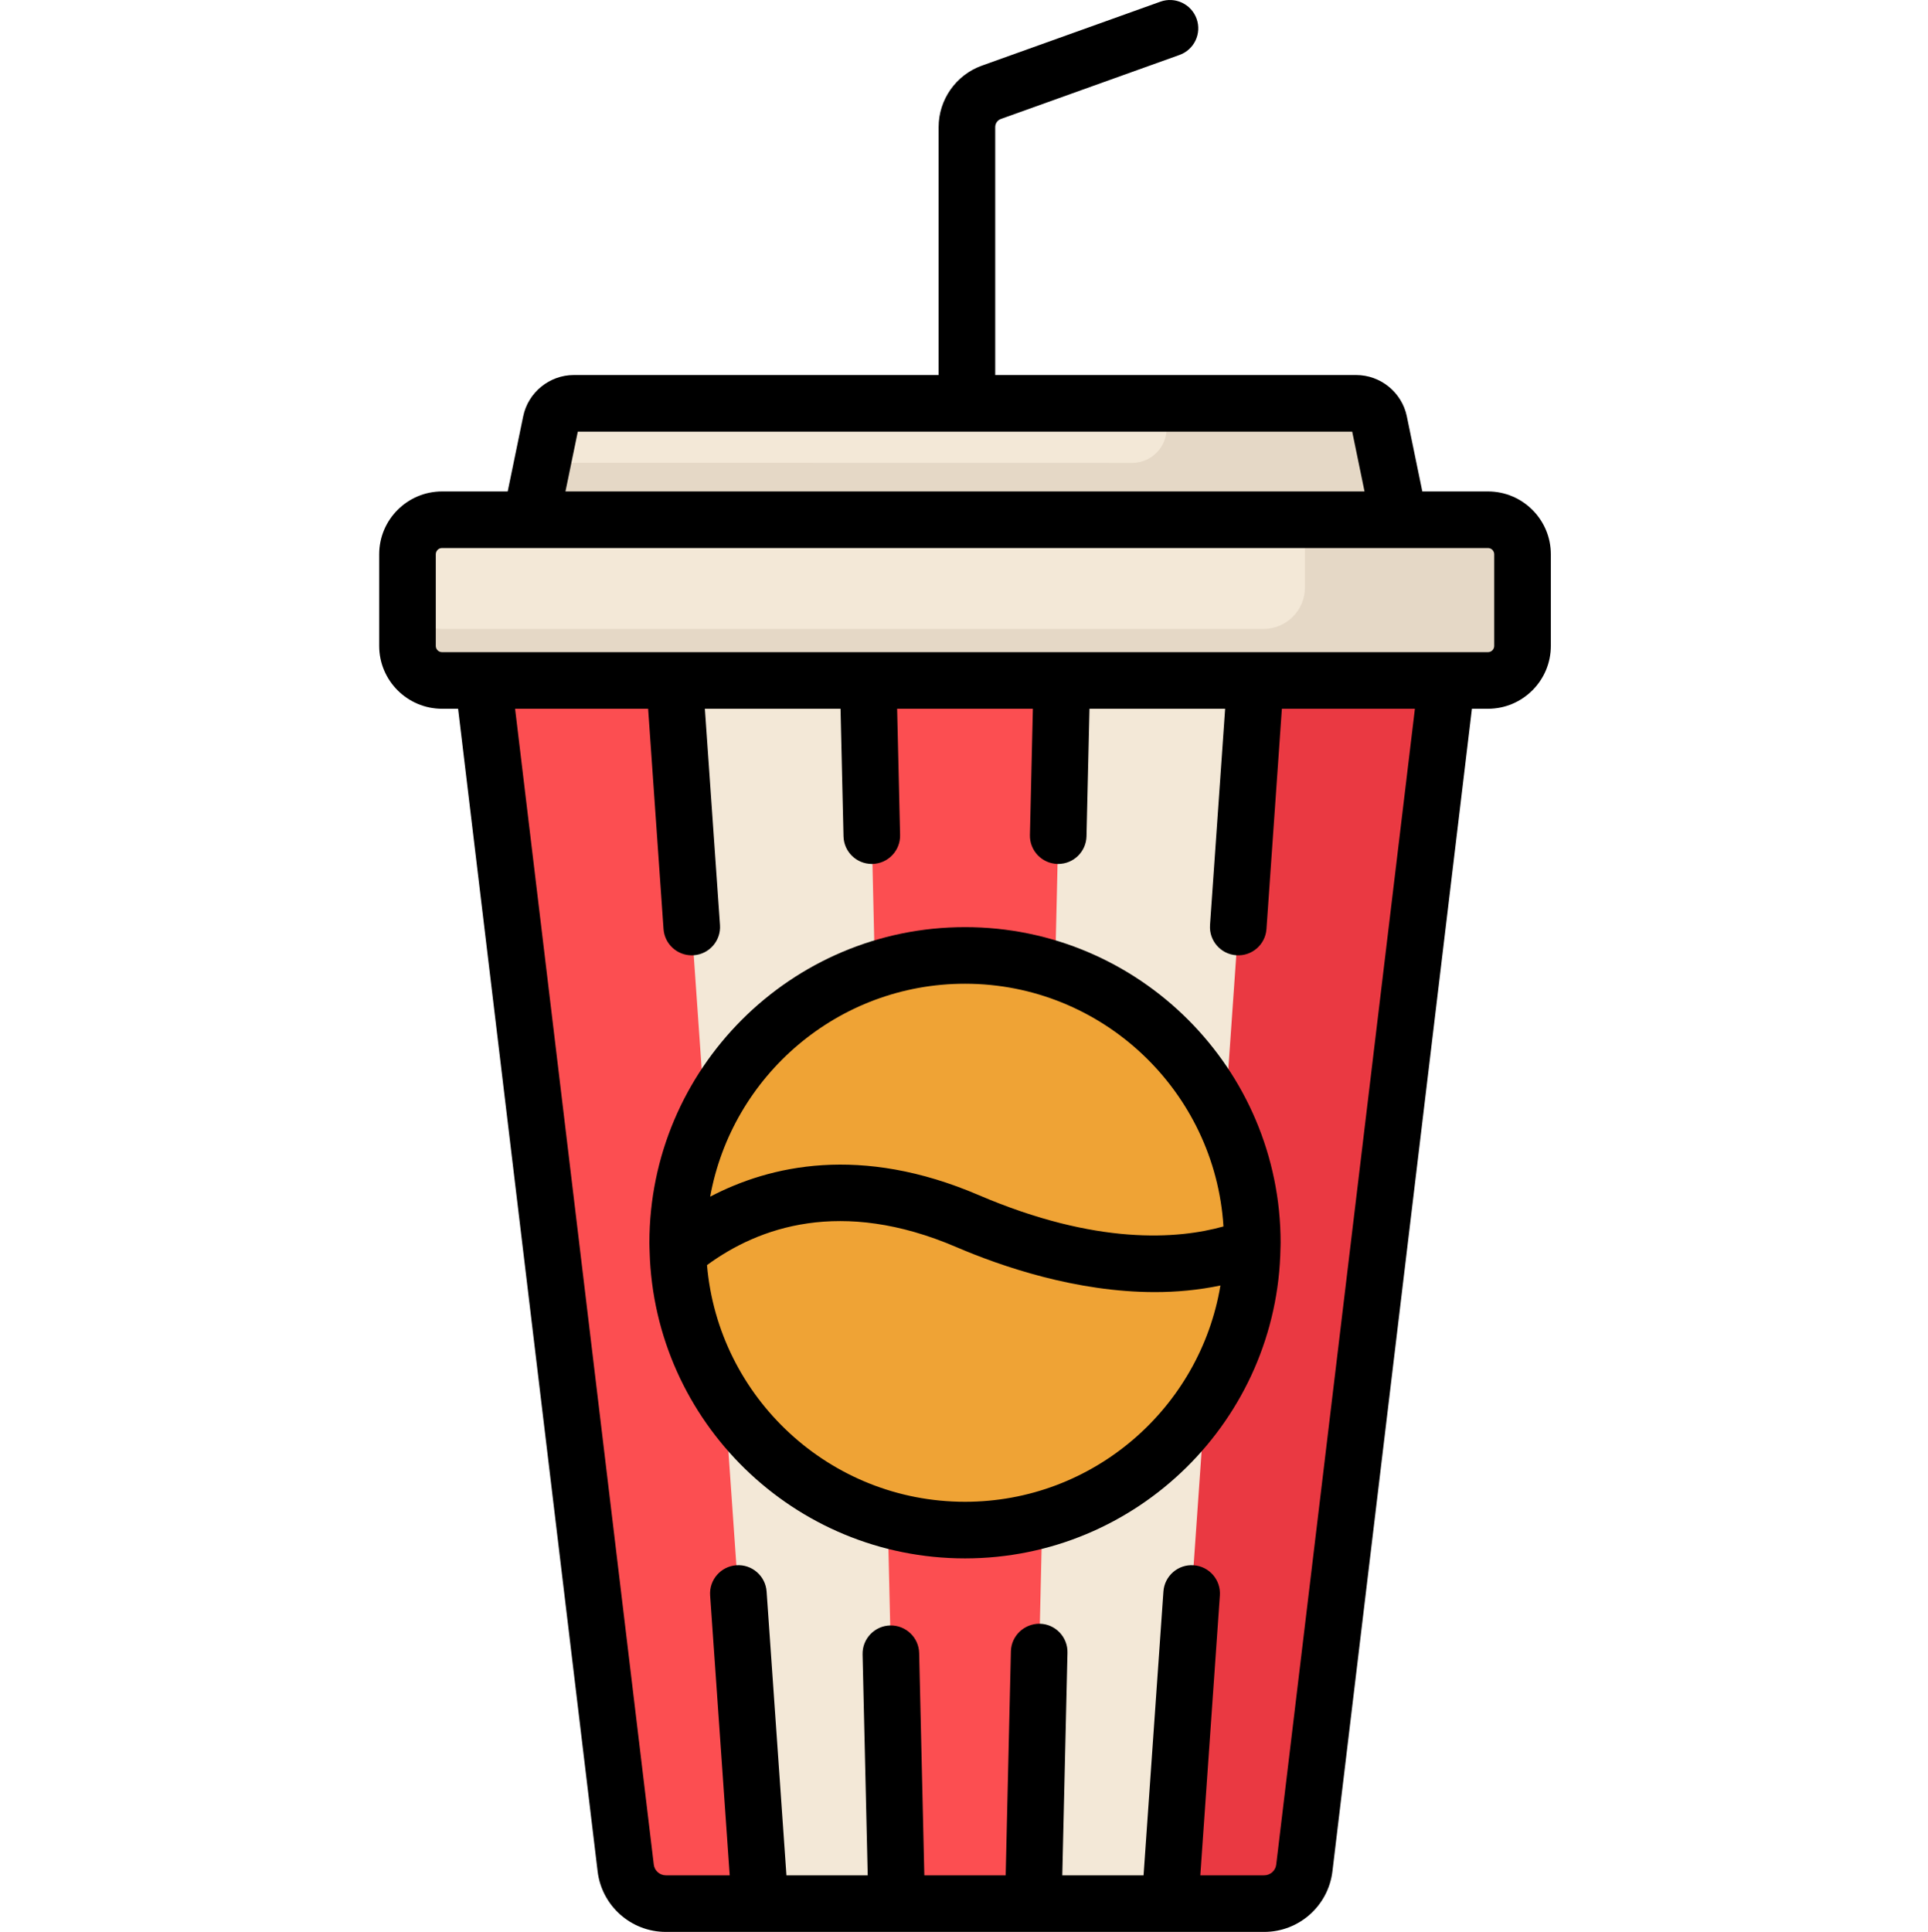 <svg viewBox="-100 0 511 511.998" xmlns="http://www.w3.org/2000/svg"><path d="m286.535 154.742h-261.539l40.84 340.316c.645 5.387 5.215 9.441 10.641 9.441h158.578c5.426 0 9.996-4.055 10.641-9.441zm0 0" fill="#f3e8d7"/><path d="m77.301 159.285h-51.762l40.297 335.773c.645 5.387 5.215 9.441 10.641 9.441h24.965zm0 0" fill="#fc4e51"/><path d="m137.66 504.5h36.215l8.047-345.215h-52.309zm0 0" fill="#fc4e51"/><path d="m285.992 159.285h-51.762l-24.141 345.215h24.965c5.426 0 9.996-4.055 10.641-9.441zm0 0" fill="#ea3942"/><path d="m259.43 106.891h-207.328c-2.953 0-5.496 2.074-6.094 4.965l-9.52 46.152h238.555l-9.52-46.152c-.598-2.891-3.145-4.965-6.094-4.965zm0 0" fill="#f3e8d7"/><path d="m265.523 111.855c-.598-2.891-3.145-4.965-6.094-4.965h-51.875l1.445 4.824c1.168 5.656-3.152 10.961-8.93 10.961l-156.289-.027-7.293 35.359h238.555zm0 0" fill="#e5d8c6"/><path d="m294.375 180.344h-277.219c-5.059 0-9.156-4.102-9.156-9.16v-24.281c0-5.059 4.098-9.16 9.156-9.16h277.219c5.059 0 9.156 4.102 9.156 9.16v24.281c0 5.059-4.098 9.16-9.156 9.16zm0 0" fill="#f3e8d7"/><path d="m294.375 137.742h-48.508v17.938c0 6.074-4.926 10.996-11 10.996h-217.711c-5.059 0-9.156-4.102-9.156-9.16v13.668c0 5.059 4.098 9.16 9.156 9.16h277.219c5.059 0 9.156-4.102 9.156-9.16v-24.281c0-5.059-4.098-9.16-9.156-9.16zm0 0" fill="#e5d8c6"/><path d="m231.914 329.359c0 42.055-34.094 76.148-76.148 76.148s-76.148-34.094-76.148-76.148c0-42.059 34.094-76.148 76.148-76.148s76.148 34.09 76.148 76.148zm0 0" fill="#efa335"/><path d="m155.766 245.711c-46.125 0-83.648 37.523-83.648 83.648 0 .809.039 1.609.062 2.41v.035c1.301 44.996 38.281 81.203 83.586 81.203 45.676 0 82.895-36.805 83.613-82.309.004-.062.004-.121.008-.184.004-.387.027-.77.027-1.156 0-46.125-37.523-83.648-83.648-83.648zm0 152.297c-35.855 0-65.363-27.637-68.379-62.727 13.637-10.016 35.488-17.887 66.062-4.785 12.066 5.172 31.828 11.934 52.625 11.934 5.766 0 11.605-.531 17.387-1.746-5.414 32.48-33.699 57.324-67.695 57.324zm3.594-81.297c-31.238-13.387-55.293-7.871-71.133.434 5.781-32.043 33.855-56.434 67.539-56.434 36.398 0 66.258 28.48 68.5 64.328-12.086 3.379-33.641 5.07-64.906-8.328zm0 0"/><path d="m294.375 130.242h-17.402l-4.105-19.902c-1.309-6.344-6.961-10.949-13.438-10.949h-95.656v-65.711c0-.965.609-1.836 1.508-2.156l47.332-16.961c3.898-1.395 5.93-5.688 4.531-9.59-1.398-3.898-5.688-5.93-9.59-4.531l-47.344 16.965c-6.84 2.461-11.438 9-11.438 16.273v65.711h-96.672c-6.48 0-12.129 4.605-13.438 10.949l-4.105 19.902h-17.402c-9.184 0-16.656 7.473-16.656 16.656v24.285c0 9.184 7.473 16.656 16.656 16.656h4.258l36.977 308.109c1.098 9.148 8.875 16.051 18.09 16.051h158.574c9.215 0 16.988-6.902 18.09-16.051l36.973-308.109h4.258c9.184 0 16.656-7.473 16.656-16.656v-24.285c0-9.184-7.473-16.656-16.656-16.656zm-241.23-15.852h205.242l3.27 15.852h-211.785zm185.105 379.773c-.195 1.617-1.566 2.836-3.195 2.836h-16.922l5.184-74.168c.289-4.133-2.824-7.715-6.957-8.004-4.125-.293-7.715 2.824-8.004 6.957l-5.262 75.215h-21.543l1.375-59c.098-4.141-3.184-7.578-7.324-7.676-4.121-.047-7.574 3.184-7.672 7.324l-1.383 59.352h-21.562l-1.371-58.895c-.098-4.141-3.523-7.402-7.672-7.324-4.141.098-7.422 3.535-7.324 7.676l1.363 58.543h-21.543l-5.258-75.215c-.293-4.129-3.883-7.254-8.008-6.957-4.129.289-7.246 3.875-6.957 8.004l5.188 74.168h-16.922c-1.629 0-3.004-1.219-3.199-2.836l-36.762-306.32h35.262l4.082 58.363c.277 3.953 3.57 6.977 7.473 6.977.176 0 .355-.008.531-.02 4.133-.289 7.25-3.871 6.961-8.004l-4.008-57.316h35.953l.789 33.797c.094 4.082 3.434 7.324 7.496 7.324h.176c4.141-.098 7.422-3.531 7.324-7.672l-.781-33.449h35.977l-.781 33.449c-.098 4.141 3.18 7.574 7.324 7.672h.176c4.062 0 7.398-3.242 7.496-7.324l.789-33.797h35.953l-4.008 57.316c-.289 4.129 2.828 7.715 6.961 8.004 4.141.297 7.715-2.828 8.004-6.957l4.082-58.363h35.258zm57.781-322.98c0 .914-.742 1.656-1.656 1.656h-277.219c-.914 0-1.656-.742-1.656-1.656v-24.281c0-.914.742-1.66 1.656-1.66h277.219c.914 0 1.656.746 1.656 1.66zm0 0"/></svg>